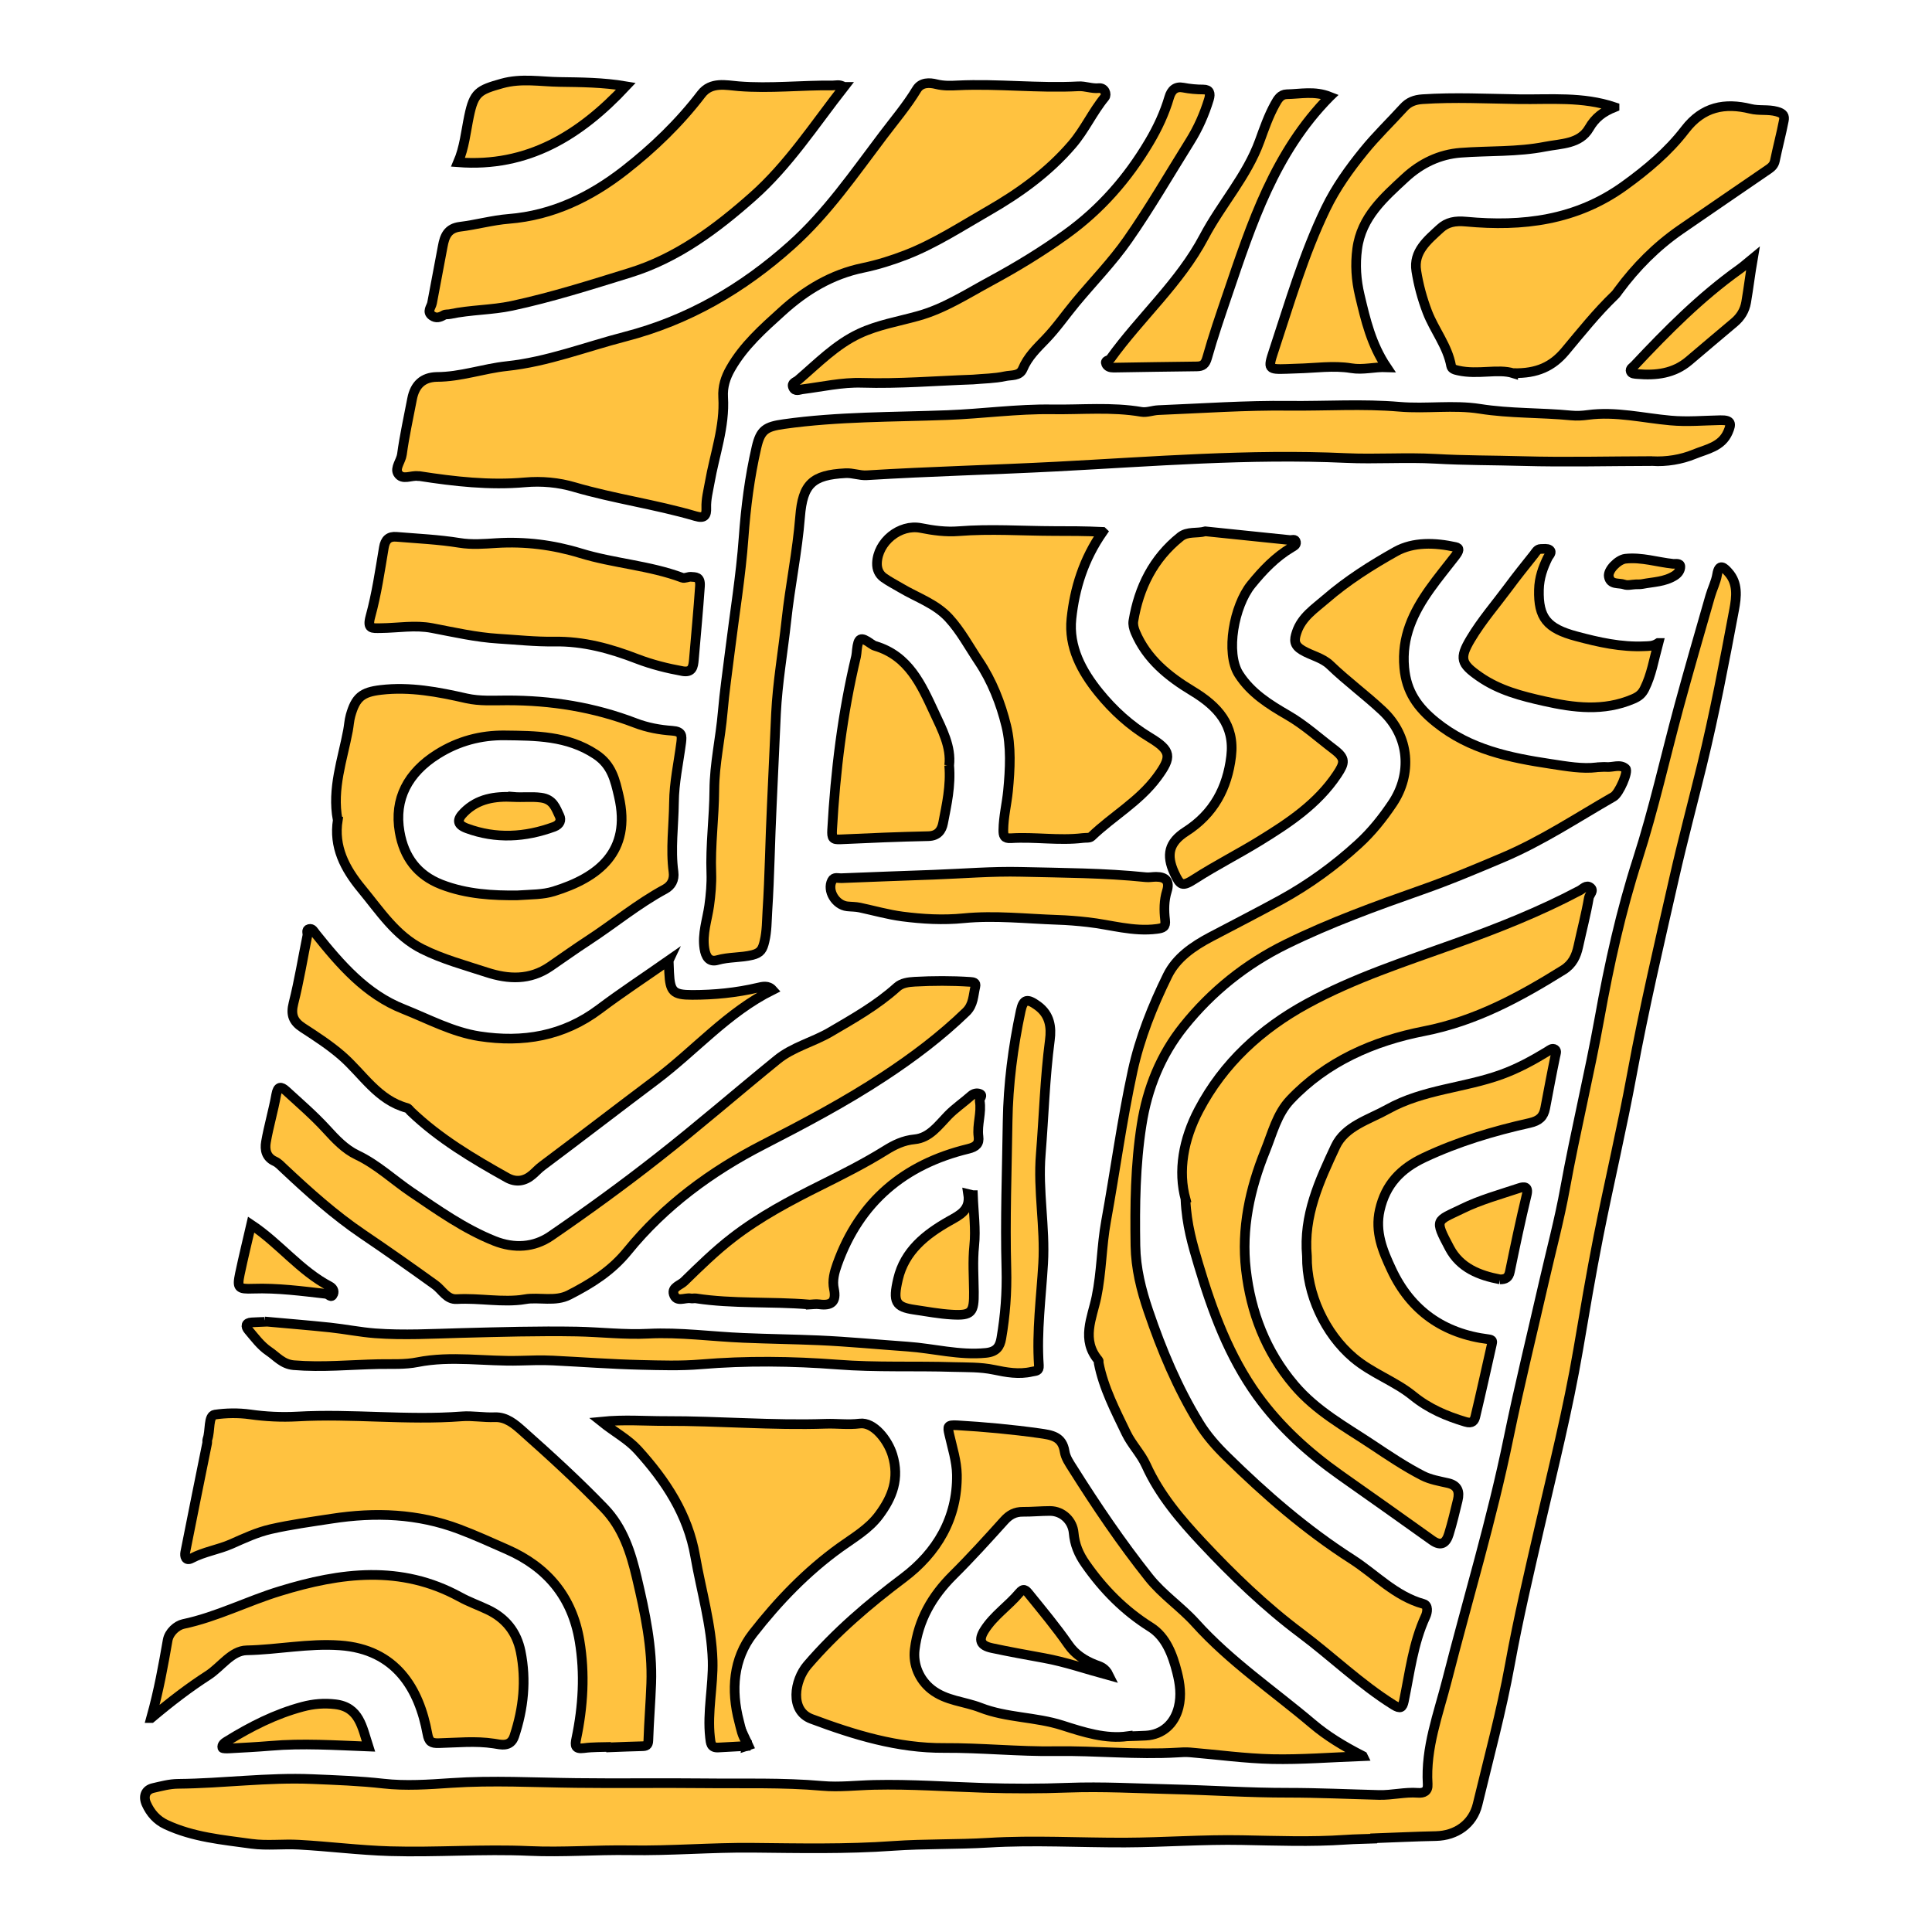<svg width="600" height="600" viewBox="0 0 600 600" fill="none" xmlns="http://www.w3.org/2000/svg">
  <path
    d="M427.012 570.993C423.933 571.111 420.854 571.135 417.775 571.348C407.117 572.082 396.412 571.656 385.777 571.467C373.604 571.23 361.477 572.177 349.327 572.225C335.211 572.272 321.095 571.419 306.979 572.272C297.103 572.864 287.156 572.58 277.279 573.267C262.737 574.309 248.147 573.978 233.629 573.836C220.91 573.717 208.263 574.831 195.592 574.617C185.171 574.452 174.726 575.304 164.352 574.831C149.905 574.191 135.505 575.328 121.081 574.902C111.631 574.617 102.228 573.409 92.802 572.888C87.899 572.604 82.996 573.267 78.07 572.604C69.046 571.348 59.975 570.566 51.567 566.634C48.678 565.283 46.736 563.056 45.457 560.214C44.414 557.868 45.172 555.831 47.565 555.286C50.099 554.717 52.609 554.007 55.309 553.983C69.212 553.865 83.067 551.922 97.017 552.514C104.36 552.822 111.702 553.083 119.068 553.912C125.983 554.694 133.089 554.196 140.099 553.722C153.055 552.846 166.01 553.58 178.918 553.722C192.087 553.888 205.255 553.675 218.4 553.817C230.692 553.959 243.032 553.533 255.347 554.623C260.653 555.097 266.053 554.433 271.429 554.315C282.845 554.054 294.214 554.883 305.606 555.239C314.251 555.499 322.919 555.523 331.564 555.191C342.364 554.789 353.117 555.404 363.893 555.665C375.925 555.949 387.956 556.779 400.035 556.755C409.438 556.755 418.864 557.205 428.267 557.442C432.388 557.537 436.296 556.471 440.322 556.779C442.146 556.921 443.52 556.328 443.378 554.102C442.667 542.778 446.693 532.354 449.417 521.669C455.812 496.629 463.32 471.896 468.507 446.524C471.846 430.272 475.825 414.139 479.52 397.935C481.723 388.293 484.304 378.722 486.057 368.985C489.278 351.265 493.565 333.805 496.762 316.085C499.746 299.478 503.394 282.942 508.581 266.856C513.578 251.292 517.107 235.348 521.37 219.594C524.497 208.057 527.836 196.591 531.128 185.101C531.768 182.874 532.881 180.742 533.26 178.467C533.876 174.653 535.534 176.359 536.765 177.757C539.797 181.144 539.299 185.314 538.565 189.294C535.534 205.474 532.455 221.655 528.547 237.67C525.705 249.302 522.602 260.886 519.949 272.589C515.354 292.844 510.594 313.052 506.828 333.521C503.725 350.365 499.77 367.043 496.431 383.863C494.11 395.613 492.12 407.435 490.107 419.232C486.933 437.806 482.338 456.047 478.099 474.384C474.854 488.503 471.515 502.622 468.933 516.837C466.257 531.548 462.349 545.881 458.867 560.379C457.399 566.468 452.236 570.069 445.936 570.211C439.636 570.329 433.336 570.661 427.035 570.874C427.035 570.898 427.035 570.945 427.035 570.969L427.012 570.993Z"
    fill="#ffc240" stroke="black" stroke-width="3px" />
  <path
    d="M495.744 238.286C497.236 238.238 498.065 238.12 498.846 238.191C500.86 238.38 503.157 237.172 504.862 238.712C505.81 239.565 502.849 246.388 501.12 247.406C489.775 253.921 478.881 261.17 466.754 266.311C458.417 269.841 450.057 273.371 441.53 276.356C427.272 281.378 413.085 286.519 399.491 293.2C386.938 299.359 376.28 307.911 367.611 318.738C360.506 327.622 356.314 337.927 354.538 349.322C352.572 361.807 352.43 374.292 352.619 386.848C352.738 393.907 354.396 400.564 356.646 407.15C360.767 419.28 365.693 431.03 372.396 441.975C374.74 445.813 377.748 449.201 380.922 452.304C392.93 464.102 405.577 475.094 419.859 484.239C427.201 488.953 433.241 495.657 442.075 498.121C443.614 498.548 443.307 500.704 442.738 501.935C438.854 510.322 437.836 519.419 435.988 528.303C435.562 530.364 434.922 530.814 432.814 529.511C422.464 523.044 413.725 514.515 404.014 507.242C392.859 498.903 382.793 489.166 373.343 479.074C366.688 471.967 360.103 464.268 355.935 455.029C354.348 451.522 351.459 448.608 349.777 445.126C346.39 438.066 342.719 431.078 341.203 423.283C341.156 423.023 341.274 422.644 341.156 422.502C335.661 416.105 339.166 409.306 340.516 402.791C342.127 394.997 342.08 387.037 343.501 379.243C346.319 363.726 348.403 348.043 351.743 332.621C353.969 322.363 357.948 312.436 362.59 302.984C365.29 297.464 370.525 293.863 375.948 290.997C383.219 287.159 390.562 283.416 397.738 279.483C406.383 274.745 414.506 268.87 421.896 262.094C426.017 258.328 429.451 253.992 432.483 249.467C438.522 240.441 437.883 228.762 429.333 220.731C424.075 215.803 418.249 211.539 413.062 206.54C410.646 204.219 407.235 203.603 404.417 201.921C401.788 200.334 401.883 198.77 402.688 196.354C404.251 191.616 408.254 189.057 411.688 186.072C418.367 180.292 425.875 175.53 433.501 171.266C438.949 168.233 445.722 168.494 452.046 169.892C453.349 170.176 453.254 171.005 451.809 172.853C449.228 176.193 446.528 179.462 444.088 182.898C438.901 190.194 435.23 197.822 436.107 207.37C436.793 214.88 440.275 219.736 445.959 224.308C456.475 232.789 468.838 235.324 481.604 237.243C486.554 238.001 491.481 238.854 495.815 238.309L495.744 238.286Z"
    fill="#ffc240" stroke="black" stroke-width="3px" />
  <path
    d="M135.623 117.062C143.06 117.062 150.07 114.48 157.413 113.698C169.989 112.371 181.855 107.728 194.029 104.577C213.758 99.484 230.621 89.652 245.684 76.172C256.863 66.175 265.247 53.927 274.2 42.106C277.777 37.368 281.613 32.867 284.692 27.773C286.066 25.499 288.695 25.617 290.756 26.139C293.029 26.707 295.232 26.636 297.458 26.518C309.964 25.925 322.445 27.465 334.951 26.802C337.011 26.683 339.048 27.584 341.227 27.37C343.122 27.181 343.785 29.337 343.098 30.19C339.285 34.809 336.869 40.329 332.937 44.901C325.572 53.501 316.524 59.992 306.861 65.536C298.524 70.321 290.424 75.628 281.424 79.134C277.09 80.816 272.59 82.237 268.019 83.185C258.261 85.198 250.113 90.126 242.913 96.665C236.992 102.019 230.953 107.349 226.902 114.456C225.292 117.275 224.392 120.094 224.581 123.364C225.15 132.508 221.929 141.108 220.389 149.944C219.939 152.503 219.252 155.038 219.347 157.715C219.442 159.989 218.873 161.15 216.008 160.297C203.597 156.649 190.736 154.896 178.278 151.247C173.542 149.849 168.236 149.328 163.026 149.802C152.036 150.773 141.141 149.542 130.294 147.859C130.152 147.859 130.033 147.859 129.891 147.859C127.736 147.504 124.918 149.305 123.568 146.983C122.597 145.301 124.539 143.192 124.823 141.108C125.604 135.327 126.883 129.618 127.973 123.885C128.826 119.463 131.36 117.188 135.576 117.062H135.623Z"
    fill="#ffc240" stroke="black" stroke-width="3px" />
  <path
    d="M513.128 143.193C499.699 143.216 486.246 143.572 472.817 143.193C463.794 142.932 454.77 143.003 445.793 142.482C436.509 141.961 427.249 142.671 417.964 142.245C387.956 140.871 358.019 143.335 328.082 144.898C308.448 145.917 288.813 146.391 269.203 147.599C266.929 147.741 264.845 146.817 262.524 146.959C252.268 147.504 249.284 150.3 248.479 160.486C247.626 171.289 245.376 181.926 244.216 192.682C243.174 202.324 241.468 211.895 240.995 221.608C240.521 231.084 240.166 240.584 239.692 250.06C239.147 261.028 239.029 271.997 238.318 282.942C238.129 285.974 238.176 289.149 237.442 292.252C236.85 294.787 236.282 295.924 233.653 296.587C230.053 297.464 226.358 297.156 222.781 298.175C220.247 298.885 219.158 297.156 218.755 294.574C218.045 289.978 219.631 285.643 220.247 281.284C220.721 277.896 221.029 274.295 220.91 271.168C220.579 262.497 221.787 253.945 221.834 245.345C221.881 237.219 223.753 229.283 224.439 221.205C224.984 214.856 225.908 208.554 226.689 202.229C228.134 190.478 230.076 178.775 230.929 167.001C231.616 157.501 232.8 148.167 234.932 138.928C236.187 133.503 237.774 132.508 243.458 131.703C260.297 129.334 277.303 129.547 294.237 128.907C305.061 128.505 315.908 126.965 326.708 127.13C335.945 127.273 345.253 126.325 354.49 127.912C356.148 128.197 357.972 127.438 359.748 127.367C373.272 126.822 386.819 125.851 400.343 126.017C411.759 126.135 423.222 125.354 434.614 126.325C442.975 127.036 451.336 125.662 459.601 126.965C469.004 128.457 478.502 128.102 487.928 129.026C489.657 129.192 491.433 129.097 493.138 128.86C501.807 127.699 510.262 129.831 518.789 130.589C524.023 131.063 529.162 130.589 534.302 130.494C537.712 130.423 537.784 131.561 536.647 134.167C534.657 138.786 529.944 139.497 526.154 141.06C522.128 142.719 517.581 143.453 513.081 143.216L513.128 143.193Z"
    fill="#ffc240" stroke="black" stroke-width="3px" />
  <path
    d="M189.765 542.517C186.947 542.612 184.129 542.517 181.334 542.896C178.586 543.251 178.515 542.138 178.965 539.982C181.073 529.937 181.689 519.798 179.984 509.635C177.734 496.036 169.989 486.702 157.484 481.206C152.534 479.027 147.607 476.776 142.563 474.881C129.726 470.048 116.557 469.551 103.033 471.635C96.686 472.607 90.362 473.46 84.109 474.881C79.775 475.876 75.796 477.748 71.841 479.501C67.791 481.277 63.386 481.893 59.478 483.954C57.678 484.902 57.275 483.362 57.536 482.035C59.762 470.735 62.059 459.459 64.333 448.182C64.404 447.803 64.286 447.377 64.404 447.021C65.375 444.392 64.594 439.63 66.725 439.322C70.136 438.824 73.949 438.73 77.667 439.251C82.475 439.938 87.425 440.175 92.281 439.914C109.31 438.943 126.339 441.17 143.391 439.867C146.684 439.606 150.213 440.269 153.647 440.127C157.27 439.985 159.923 442.33 162.197 444.344C170.913 452.091 179.51 459.932 187.61 468.342C193.531 474.502 195.923 482.178 197.771 489.995C200.305 500.751 202.65 511.625 202.247 522.807C202.034 528.729 201.537 534.652 201.347 540.551C201.3 542.09 200.637 542.28 199.405 542.304C196.184 542.375 192.987 542.517 189.789 542.635C189.789 542.588 189.789 542.517 189.789 542.47L189.765 542.517Z"
    fill="#ffc240" stroke="black" stroke-width="3px" />
  <path
    d="M423.246 545.384C413.085 545.763 404.109 546.497 395.133 546.307C386.63 546.118 378.151 544.933 369.648 544.223C368.322 544.104 366.972 544.175 365.622 544.27C352.998 545.028 340.374 543.654 327.727 543.844C316.264 544.009 304.753 542.778 293.219 542.849C278.866 542.943 265.342 538.821 252.008 533.823C245.139 531.264 246.726 521.812 250.753 517.121C259.587 506.839 269.724 498.169 280.571 490.019C290.921 482.225 297.364 471.493 297.174 457.99C297.103 453.773 295.729 449.556 294.782 445.363C294.237 442.97 294.214 442.473 297.269 442.638C305.795 443.136 314.274 443.918 322.729 445.102C326.543 445.647 329.906 446.026 330.64 450.835C330.924 452.683 332.132 454.436 333.174 456.071C340.516 467.727 348.214 479.122 356.811 489.924C361.051 495.255 366.735 499.022 371.235 503.996C382.035 515.984 395.417 525.01 407.638 535.362C412.067 539.106 417.064 542.185 423.222 545.336L423.246 545.384ZM350.203 539.224C352.359 539.153 354.111 539.106 355.84 539.011C361.098 538.727 364.769 535.291 366.025 530.222C366.948 526.479 366.451 522.901 365.551 519.348C364.177 513.923 362.117 508.355 357.356 505.347C349.114 500.182 342.648 493.596 337.13 485.708C334.974 482.651 333.743 479.619 333.435 476.066C333.103 472.275 329.977 469.266 326.116 469.243C323.298 469.243 320.479 469.527 317.685 469.503C315.222 469.48 313.493 470.427 311.858 472.251C306.648 478.032 301.437 483.789 295.919 489.261C289.453 495.705 285.213 503.073 284.077 512.241C283.484 516.979 285.521 521.693 289.263 524.654C293.811 528.232 299.471 528.374 304.516 530.34C312.664 533.515 321.593 533.159 329.93 535.836C336.585 537.968 343.406 540.148 350.203 539.2V539.224Z"
    fill="#ffc240" stroke="black" stroke-width="3px" />
  <path
    d="M368.203 372.491C365.764 363.702 367.493 353.823 372.325 344.679C379.951 330.204 391.58 319.543 405.838 311.749C420.475 303.742 436.296 298.649 451.904 293.034C465.144 288.296 478.194 283.131 490.652 276.522C491.599 276.024 492.641 274.698 493.849 275.598C495.199 276.593 493.612 277.777 493.446 278.796C492.57 283.889 491.244 288.888 490.154 293.934C489.491 296.967 488.331 299.454 485.488 301.231C471.988 309.641 458.322 317.103 442.288 320.23C426.656 323.286 411.996 329.612 400.675 341.599C396.554 345.982 395.156 351.904 392.954 357.353C388.146 369.222 385.469 381.636 386.938 394.31C388.454 407.482 393.048 419.659 401.954 430.154C408.775 438.208 417.68 443.017 426.159 448.656C431.275 452.067 436.391 455.502 441.838 458.298C444.207 459.506 447.001 459.98 449.63 460.572C452.709 461.259 453.372 463.202 452.709 465.926C451.857 469.432 451.028 472.962 449.962 476.421C449.133 479.145 447.617 480.425 444.728 478.34C435.254 471.541 425.709 464.836 416.188 458.108C406.406 451.191 397.525 443.183 390.514 433.47C381.68 421.199 376.493 407.15 372.206 392.747C370.382 386.611 368.535 380.475 368.156 372.515L368.203 372.491Z"
    fill="#ffc240" stroke="black" stroke-width="3px" />
  <path
    d="M163.026 403.526C155.968 404.615 148.934 403.052 141.876 403.455C138.702 403.644 137.328 400.588 135.126 399.025C127.689 393.67 120.228 388.411 112.625 383.27C103.815 377.3 95.881 370.17 88.136 362.897C87.26 362.068 86.407 361.12 85.341 360.646C82.617 359.414 82.191 357.022 82.594 354.676C83.446 349.725 84.915 344.868 85.791 339.893C86.265 337.264 87.307 337.359 88.823 338.733C93.062 342.618 97.444 346.385 101.328 350.625C104.217 353.776 107.083 356.879 110.92 358.704C117.149 361.665 122.123 366.403 127.736 370.217C136.026 375.808 144.173 381.636 153.552 385.379C159.686 387.819 165.844 387.44 171.078 383.839C182.4 376.069 193.555 367.966 204.355 359.485C216.908 349.654 228.963 339.183 241.35 329.114C246.229 325.134 252.482 323.666 257.858 320.515C265.058 316.298 272.305 312.223 278.558 306.585C280.05 305.234 282.087 304.998 284.077 304.879C289.808 304.571 295.516 304.547 301.224 304.926C302.29 304.998 303.214 305.092 302.906 306.395C302.242 309.12 302.361 312.01 300.04 314.26C292.2 321.841 283.556 328.356 274.461 334.326C262.405 342.262 249.687 348.967 236.874 355.553C220.768 363.844 206.344 374.481 194.929 388.506C189.813 394.808 183.536 398.669 176.739 402.152C172.452 404.355 167.549 402.768 162.978 403.478L163.026 403.526Z"
    fill="#ffc240" stroke="black" stroke-width="3px" />
  <path
    d="M104.857 254.608C103.057 244.871 106.373 235.94 108.078 226.843C108.362 225.351 108.433 223.763 108.86 222.224C110.447 216.562 112.412 214.951 118.262 214.264C127.333 213.197 136.097 214.879 144.813 216.869C149.005 217.817 153.315 217.509 157.413 217.509C171.221 217.485 184.484 219.618 197.321 224.545C201.016 225.967 204.923 226.677 208.737 226.938C211.863 227.151 211.816 228.454 211.555 230.61C210.75 236.817 209.352 243.024 209.305 249.254C209.234 256.432 208.192 263.634 209.163 270.789C209.495 273.276 208.476 275.053 206.534 276.119C198.055 280.691 190.642 286.874 182.613 292.11C178.61 294.716 174.726 297.511 170.771 300.212C164.565 304.429 157.957 304.192 151.136 301.965C144.41 299.762 137.494 297.914 131.147 294.74C122.904 290.618 118.002 282.942 112.318 276.072C107.012 269.652 103.578 262.924 104.904 254.632L104.857 254.608ZM160.634 278.062C165.205 277.754 168.615 277.848 171.978 276.806C185.763 272.542 196.184 264.582 192.205 247.359C191.021 242.266 190.026 237.575 184.958 234.258C176.147 228.454 166.342 228.501 156.678 228.383C149.407 228.312 142.373 230.112 135.86 234.211C126.694 239.968 122.336 248.117 124.112 258.351C125.462 266.169 129.607 271.76 137.044 274.674C145.002 277.777 153.363 278.133 160.634 278.062Z"
    fill="#ffc240" stroke="black" stroke-width="3px" />
  <path
    d="M207.671 298.317C207.742 300.023 207.766 301.041 207.813 302.036C208.097 307.959 209.045 308.978 214.966 308.978C221.834 308.978 228.655 308.314 235.382 306.727C236.803 306.395 238.579 305.921 239.929 307.438C225.979 314.355 215.866 326.224 203.668 335.392C191.873 344.252 180.173 353.278 168.355 362.115C167.265 362.92 166.413 363.892 165.418 364.745C162.978 366.877 160.255 367.303 157.46 365.74C146.873 359.817 136.428 353.634 127.57 345.153C127.191 344.774 126.836 344.205 126.386 344.087C117.244 341.623 112.673 333.521 106.136 327.859C102.394 324.613 98.178 321.865 94.01 319.164C91.025 317.222 90.244 315.113 91.144 311.56C92.896 304.642 94.033 297.582 95.454 290.57C95.596 289.859 94.957 288.77 95.999 288.509C97.041 288.248 97.444 289.243 98.036 289.978C105.662 299.501 113.644 308.788 125.32 313.384C133.065 316.464 140.573 320.538 148.91 321.818C162.363 323.879 174.963 321.818 186.189 313.36C192.987 308.243 200.139 303.552 207.694 298.269L207.671 298.317Z"
    fill="#ffc240" stroke="black" stroke-width="3px" />
  <path
    d="M342.435 165.201C336.514 173.706 333.743 182.732 332.748 192.113C331.824 200.902 335.898 208.459 341.322 215.14C345.751 220.589 350.914 225.303 357.001 228.975C363.822 233.097 364.035 235.016 359.346 241.365C353.78 248.899 345.561 253.447 338.953 259.796C338.409 260.318 337.201 260.128 336.301 260.246C328.864 261.147 321.403 259.844 313.966 260.318C311.811 260.46 311.574 259.465 311.598 257.735C311.645 253.661 312.64 249.704 313.043 245.677C313.706 238.83 314.061 231.771 312.498 225.398C310.816 218.48 308.069 211.468 303.972 205.356C300.94 200.831 298.382 195.975 294.664 191.924C290.566 187.47 284.811 185.598 279.79 182.613C278.013 181.547 276.119 180.6 274.437 179.391C272.992 178.349 272.306 176.762 272.353 174.914C272.566 168.257 279.434 162.69 285.948 163.969C289.832 164.751 293.787 165.272 297.695 164.964C307.572 164.182 317.424 164.893 327.277 164.917C332.085 164.917 337.011 164.917 342.411 165.177L342.435 165.201Z"
    fill="#ffc240" stroke="black" stroke-width="3px" />
  <path
    d="M469.928 115.901C465.262 114.432 458.986 116.446 452.875 115.072C451.857 114.859 450.838 114.575 450.672 113.674C449.559 107.491 445.486 102.635 443.283 96.925C441.672 92.732 440.536 88.468 439.849 84.156C438.878 78.115 443.378 74.562 447.215 71.008C449.441 68.947 451.951 68.521 455.315 68.829C472.817 70.463 489.538 68.473 504.46 57.694C511.518 52.601 518.102 47.081 523.312 40.282C528.831 33.08 535.699 31.848 543.61 33.791C546.357 34.477 549.057 33.885 551.805 34.643C553.865 35.188 554.268 36.017 553.984 37.439C553.178 41.632 552.065 45.754 551.213 49.924C550.976 51.132 550.242 51.866 549.389 52.459C540.199 58.784 530.962 65.038 521.797 71.387C514.36 76.552 508.06 82.901 502.683 90.174C502.281 90.718 501.925 91.287 501.428 91.737C495.839 97.115 491.031 103.156 486.081 109.078C482.149 113.769 477.388 116.067 469.928 115.878V115.901Z"
    fill="#ffc240" stroke="black" stroke-width="3px" />
  <path
    d="M231.782 542.233C228.868 542.398 225.955 542.541 223.042 542.706C220.721 542.825 220.721 541.309 220.508 539.579C219.608 531.596 221.526 523.707 221.313 515.77C220.981 504.683 217.784 494.07 215.889 483.244C213.639 470.285 206.723 459.861 198.126 450.361C195.047 446.95 190.902 444.794 186.805 441.501C193.91 440.791 200.305 441.335 206.723 441.312C223.303 441.264 239.858 442.733 256.461 442.165C259.942 442.046 263.424 442.544 267 442.094C271.358 441.525 275.763 447.258 277.161 451.83C279.411 459.174 277.137 464.978 273.016 470.522C269.842 474.81 265.224 477.463 260.961 480.519C250.516 488.029 241.634 497.292 233.818 507.313C227.708 515.155 226.974 524.915 229.532 534.628C230.124 536.855 230.455 539.2 231.947 541.095L231.782 542.233Z"
    fill="#ffc240" stroke="black" stroke-width="3px" />
  <path
    d="M262.121 26.991C252.932 38.742 244.832 51.274 233.795 61.034C222.521 71.032 210.323 80.176 195.568 84.725C183.465 88.468 171.339 92.329 158.952 94.983C152.747 96.309 146.115 96.191 139.791 97.541C139.152 97.683 138.37 97.541 137.849 97.849C136.618 98.584 135.41 98.939 134.178 98.039C132.449 96.783 133.941 95.385 134.178 94.106C135.244 88.231 136.428 82.379 137.494 76.504C138.062 73.353 139.057 70.89 142.87 70.416C147.939 69.8 152.913 68.378 157.981 67.976C171.671 66.886 183.442 61.129 193.958 52.932C202.792 46.038 210.939 38.221 217.808 29.218C220.816 25.286 225.529 26.47 229.389 26.778C239.171 27.56 248.858 26.423 258.592 26.541C259.634 26.541 260.7 26.115 262.074 26.991H262.121Z"
    fill="#ffc240" stroke="black" stroke-width="3px" />
  <path
    d="M405.885 390.141C404.725 377.49 409.793 366.64 414.743 356.05C417.704 349.725 425.07 347.759 431.014 344.442C442.051 338.306 454.675 337.903 466.233 333.71C471.325 331.862 475.944 329.351 480.491 326.579C481.32 326.058 482.078 325.348 482.907 325.916C483.57 326.366 483.167 327.266 483.002 328.096C481.888 333.426 480.894 338.804 479.875 344.158C479.354 346.835 478.051 348.067 475.044 348.754C463.794 351.265 452.78 354.558 442.264 359.509C435.017 362.92 430.304 367.824 428.504 375.784C426.964 382.607 429.427 388.482 432.151 394.286C438.12 407.056 448.328 414.186 462.254 415.916C463.628 416.082 463.509 416.579 463.296 417.527C461.615 424.965 459.98 432.428 458.204 439.867C457.896 441.193 457.28 442.236 455.125 441.572C449.204 439.796 443.757 437.498 438.83 433.494C433.17 428.898 426.064 426.529 420.356 421.696C411.475 414.186 405.743 401.773 405.885 390.164V390.141Z"
    fill="#ffc240" stroke="black" stroke-width="3px" />
  <path
    d="M82.144 410.396C88.941 411.012 95.739 411.557 102.512 412.267C107.178 412.765 111.82 413.712 116.486 414.068C125.391 414.731 134.32 414.21 143.249 413.973C155.21 413.665 167.171 413.31 179.107 413.523C186.497 413.665 193.887 414.565 201.323 414.186C211.223 413.689 221.029 415.087 230.881 415.489C238.674 415.821 246.489 415.916 254.282 416.247C263.471 416.65 272.637 417.55 281.803 418.19C289.927 418.759 297.908 420.985 306.198 420.156C309.49 419.825 310.532 418.166 310.958 415.679C312.19 408.548 312.735 401.322 312.545 394.121C312.119 378.817 312.711 363.489 312.924 348.209C313.09 336.814 314.582 325.229 316.998 313.905C317.803 310.186 319.058 310.02 322.256 312.342C326.093 315.137 326.566 319.022 326.045 323.002C324.506 334.753 324.174 346.598 323.227 358.396C322.279 369.814 324.624 380.996 323.961 392.368C323.345 402.91 321.901 413.452 322.635 424.065C322.753 425.937 321.664 425.7 320.456 425.984C316.453 426.932 312.498 426.197 308.661 425.392C304.469 424.515 300.229 424.657 296.085 424.539C284.124 424.16 272.045 424.705 260.179 423.781C245.897 422.691 231.734 422.525 217.571 423.71C211.318 424.231 205.16 424.018 198.955 423.876C189.86 423.662 180.789 422.975 171.718 422.525C168.26 422.359 164.778 422.478 161.368 422.573C150.781 422.881 140.194 420.938 129.607 423.046C125.723 423.828 121.602 423.568 117.599 423.639C108.812 423.828 100.049 424.705 91.215 423.97C87.71 423.662 85.862 421.222 83.446 419.611C80.983 417.953 79.088 415.371 77.123 413.049C76.175 411.936 76.27 410.775 78.141 410.68C79.467 410.585 80.817 410.585 82.167 410.514C82.167 410.467 82.167 410.396 82.167 410.348L82.144 410.396Z"
    fill="#ffc240" stroke="black" stroke-width="3px" />
  <path
    d="M46.925 533.562C49.364 524.82 50.715 517.121 52.065 509.398C52.515 506.839 54.954 504.778 56.92 504.352C67.365 502.149 76.815 497.221 86.928 494.141C105.757 488.361 124.468 485.897 142.823 495.942C145.57 497.458 148.555 498.524 151.42 499.874C157.01 502.504 160.468 506.839 161.699 512.904C163.5 521.835 162.576 530.553 159.734 539.153C158.549 542.754 155.471 541.783 153.386 541.475C147.655 540.598 141.947 541.214 136.262 541.356C133.989 541.403 133.184 540.977 132.734 538.442C130.199 524.583 123.023 512.193 105.544 510.985C95.739 510.298 86.265 512.335 76.602 512.525C71.888 512.62 68.667 517.666 64.641 520.272C58.767 524.062 53.201 528.303 46.949 533.562H46.925Z"
    fill="#ffc240" stroke="black" stroke-width="3px" />
  <path
    d="M374.361 165.011C383.077 165.912 391.793 166.812 400.533 167.712C401.243 167.783 402.285 167.215 402.475 168.375C402.617 169.276 401.764 169.631 401.054 170.057C396.08 173.019 392.148 177.164 388.572 181.571C383.243 188.157 380.519 202.774 384.735 209.383C388.501 215.259 394.209 218.812 399.988 222.152C405.175 225.161 409.533 229.141 414.222 232.695C417.941 235.514 417.704 236.864 415.241 240.56C409.13 249.704 400.225 255.603 391.154 261.17C384.569 265.221 377.63 268.728 371.093 272.921C367.161 275.456 366.546 275.124 364.674 271.073C362.117 265.506 362.993 261.621 368.298 258.233C376.896 252.713 381.159 244.729 382.343 234.898C383.527 225.137 378.151 219.333 370.311 214.595C362.898 210.118 356.124 204.716 352.572 196.283C352.074 195.074 351.814 193.937 351.98 192.847C353.709 182.4 358.185 173.421 366.569 166.717C368.819 164.917 371.709 165.746 374.338 165.011H374.361Z"
    fill="#ffc240" stroke="black" stroke-width="3px" />
  <path
    d="M212.029 208.436C207.292 207.583 202.508 206.398 197.937 204.645C189.6 201.423 181.263 199.102 172.073 199.244C166.365 199.339 160.515 198.699 154.736 198.344C147.844 197.917 140.999 196.354 134.178 195.051C128.849 194.032 123.568 195.027 118.262 195.074C115.539 195.098 113.952 195.43 115.041 191.45C116.96 184.461 118.002 177.236 119.21 170.057C119.612 167.617 120.773 166.504 123.141 166.717C129.654 167.262 136.215 167.546 142.657 168.589C146.565 169.228 150.378 168.897 154.168 168.66C163.073 168.115 171.765 169.205 180.221 171.787C190.618 174.985 201.655 175.577 211.887 179.415C212.645 179.699 213.829 179.06 214.539 179.131C215.937 179.273 217.595 178.941 217.381 182.068C216.86 189.673 216.126 197.254 215.487 204.858C215.297 207.038 215.013 208.933 212.005 208.436H212.029Z"
    fill="#ffc240" stroke="black" stroke-width="3px" />
  <path
    d="M302.1 117.868C290.637 118.27 279.198 119.242 267.687 118.886C261.458 118.697 255.3 120.118 249.118 120.9C248.242 121.018 246.916 121.705 246.324 120.331C245.684 118.886 247.129 118.673 247.863 118.033C253.926 112.845 259.54 107.017 266.882 103.582C272.637 100.882 278.984 99.839 285.071 98.133C293.242 95.883 300.253 91.287 307.619 87.307C315.766 82.901 323.629 78.115 331.161 72.69C341.819 65.014 350.227 55.396 356.906 44.12C359.535 39.689 361.667 35.117 363.111 30.213C363.774 27.939 365.124 26.755 367.446 27.205C369.53 27.607 371.59 27.797 373.722 27.797C375.617 27.797 376.019 28.934 375.451 30.829C374.03 35.472 372.111 39.832 369.53 43.954C363.159 54.141 357.143 64.564 350.274 74.396C345.443 81.337 339.427 87.473 334.003 94.011C330.877 97.778 328.082 101.853 324.695 105.359C321.948 108.202 319.177 110.855 317.614 114.598C316.643 116.896 313.99 116.422 312.119 116.849C308.874 117.56 305.464 117.56 302.148 117.868H302.1Z"
    fill="#ffc240" stroke="black" stroke-width="3px" />
  <path
    d="M501.404 33.293C497.899 34.691 495.412 36.515 493.517 39.808C490.652 44.783 484.802 44.57 479.875 45.541C471.207 47.247 462.372 46.773 453.609 47.436C447.049 47.934 441.27 50.729 436.438 55.183C429.759 61.366 422.796 67.407 421.493 77.286C420.83 82.19 421.162 86.975 422.299 91.761C424.099 99.342 425.851 106.946 430.635 114.053C426.704 113.911 423.435 114.977 419.575 114.338C414.127 113.437 408.396 114.338 402.783 114.456C401.717 114.48 400.651 114.527 399.561 114.575C393.901 114.764 393.711 114.551 395.511 109.126C400.461 94.177 404.843 79.039 411.712 64.801C414.862 58.263 419.054 52.435 423.554 46.891C427.367 42.177 431.796 37.936 435.893 33.435C437.504 31.658 439.351 30.971 441.767 30.805C451.762 30.142 461.757 30.663 471.728 30.805C481.509 30.948 491.481 29.929 501.404 33.269V33.293Z"
    fill="#ffc240" stroke="black" stroke-width="3px" />
  <path
    d="M251.179 405.113C239.503 404.142 227.708 404.994 216.079 403.218C215.558 403.147 214.989 403.336 214.468 403.218C212.668 402.91 210.039 404.568 209.234 401.915C208.571 399.759 211.271 399.143 212.455 397.982C217.263 393.291 222.095 388.553 227.4 384.455C235.926 377.845 245.471 372.799 255.134 367.99C261.884 364.626 268.587 361.238 274.982 357.258C277.753 355.529 280.548 354.155 284.029 353.823C288.671 353.397 291.419 349.488 294.403 346.408C296.653 344.11 299.258 342.357 301.603 340.272C302.456 339.538 303.379 339.396 304.185 339.68C305.535 340.154 304.114 341.078 304.256 341.883C304.919 345.579 303.379 349.204 303.877 352.97C304.161 355.15 303.237 356.169 300.679 356.785C280.879 361.57 266.953 373.202 260.013 392.628C259.137 395.068 258.426 397.674 258.995 400.304C259.824 404.284 258.213 405.587 254.424 405.066C253.382 404.923 252.292 405.113 251.203 405.16L251.179 405.113Z"
    fill="#ffc240" stroke="black" stroke-width="3px" />
  <path
    d="M294.782 237.693C295.327 244.09 294 249.846 292.887 255.627C292.461 257.854 291.253 259.607 288.316 259.678C279.221 259.867 270.127 260.247 261.032 260.673C258.64 260.791 258.284 260.318 258.426 257.688C259.445 239.541 261.624 221.56 265.863 203.863C266.005 203.224 266.029 202.561 266.1 201.921C266.527 197.965 267.284 197.609 270.458 199.883C270.884 200.191 271.334 200.476 271.832 200.618C282.206 203.698 286.137 212.676 290.14 221.276C292.579 226.535 295.469 231.937 294.782 237.717V237.693Z"
    fill="#ffc240" stroke="black" stroke-width="3px" />
  <path
    d="M290.14 271.642C299.116 271.31 308.093 270.552 317.069 270.765C330.001 271.073 342.932 271.097 355.817 272.423C356.882 272.542 357.948 272.305 359.038 272.305C362.093 272.305 363.325 273.726 362.401 276.711C361.477 279.673 361.477 282.705 361.832 285.714C362.093 287.893 361.24 288.225 359.251 288.485C351.909 289.433 344.922 287.159 337.769 286.377C334.643 286.022 331.445 285.761 328.366 285.666C318.679 285.335 308.969 284.221 299.282 285.169C292.864 285.808 286.469 285.429 280.24 284.624C275.882 284.055 271.429 282.8 267.024 281.852C265.674 281.568 264.419 281.615 263.116 281.473C259.469 281.07 256.792 276.569 258.379 273.489C259.019 272.234 260.274 272.779 261.245 272.731C270.884 272.329 280.524 271.997 290.187 271.642H290.14Z"
    fill="#ffc240" stroke="black" stroke-width="3px" />
  <path
    d="M412.943 30.047C395.89 47.318 388.69 69.445 381.23 91.405C379.004 97.944 376.754 104.483 374.882 111.139C374.314 113.177 373.461 113.769 371.685 113.793C363.064 113.911 354.443 114.006 345.822 114.172C344.78 114.172 343.903 113.888 343.524 113.011C343.027 111.874 344.424 111.992 344.827 111.447C354.135 98.489 366.38 87.828 373.935 73.519C379.288 63.38 387.222 54.733 391.201 43.788C392.622 39.879 393.972 35.97 395.985 32.345C396.814 30.829 397.691 29.313 399.609 29.266C403.896 29.195 408.23 28.152 412.967 30.024L412.943 30.047Z"
    fill="#ffc240" stroke="black" stroke-width="3px" />
  <path
    d="M515.023 199.694C513.602 204.977 512.868 209.62 510.736 213.885C509.931 215.519 508.936 216.325 507.16 217.083C497.994 220.992 488.804 219.831 479.544 217.746C472.486 216.159 465.594 214.406 459.459 210.141C453.704 206.138 453.112 204.479 456.759 198.391C460.146 192.729 464.457 187.754 468.365 182.495C470.946 178.989 473.67 175.601 476.394 172.189C476.938 171.479 477.412 170.507 478.478 170.484C479.402 170.484 480.538 170.294 481.178 170.744C482.22 171.502 481.012 172.497 480.704 173.137C479.141 176.312 478.028 179.439 477.933 183.134C477.72 191.829 480.396 195.169 489.586 197.609C496.478 199.457 503.512 201.044 510.76 200.689C512.039 200.618 513.341 200.76 514.975 199.694H515.023Z"
    fill="#ffc240" stroke="black" stroke-width="3px" />
  <path
    d="M194.384 26.778C180.079 42.059 163.878 52.056 142.255 50.398C144.22 45.801 144.67 40.874 145.665 36.089C147.205 28.697 148.626 27.963 155.873 25.925C161.936 24.22 168 25.381 173.755 25.451C180.339 25.546 187.255 25.57 194.384 26.778Z"
    fill="#ffc240" stroke="black" stroke-width="3px" />
  <path
    d="M302.148 371.165C302.337 376.424 303.095 381.731 302.55 386.895C302.053 391.728 302.408 396.442 302.456 401.228C302.527 407.6 301.792 408.619 295.635 408.264C291.75 408.051 287.89 407.316 284.005 406.748C278.108 405.895 277.232 404.331 278.89 397.224C280.927 388.53 287.416 383.365 294.782 379.196C298.027 377.372 301.461 375.784 300.679 370.833C301.153 370.951 301.627 371.046 302.1 371.165H302.148Z"
    fill="#ffc240" stroke="black" stroke-width="3px" />
  <path
    d="M465.83 397.319C459.388 396.087 453.443 393.765 450.175 387.606C445.296 378.414 446.054 379.314 454.059 375.405C459.696 372.633 465.878 370.951 471.894 368.938C473.267 368.488 474.783 368.393 474.144 371.023C472.225 378.959 470.544 386.942 468.909 394.926C468.53 396.821 467.536 397.342 465.807 397.319H465.83Z"
    fill="#ffc240" stroke="black" stroke-width="3px" />
  <path
    d="M544.391 80.2C543.563 84.985 543.041 89.463 542.284 93.869C541.857 96.38 540.578 98.489 538.565 100.171C533.852 104.103 529.186 108.107 524.497 112.063C519.831 116.02 514.312 116.659 508.486 116.162C507.633 116.091 506.733 116.091 506.449 115.356C506.118 114.504 507.112 114.03 507.61 113.485C517.723 102.706 528.12 92.235 540.199 83.611C541.668 82.569 542.994 81.337 544.391 80.2Z"
    fill="#ffc240" stroke="black" stroke-width="3px" />
  <path
    d="M114.425 542.398C103.957 541.996 93.986 541.332 84.038 542.185C79.775 542.541 75.512 542.754 71.225 542.991C70.467 543.038 69.141 543.038 69.07 542.801C68.786 541.783 69.78 541.19 70.491 540.74C77.857 536.192 85.507 532.283 93.986 530.032C97.373 529.132 100.689 528.871 104.123 529.274C111.607 530.151 112.46 536.334 114.425 542.398Z"
    fill="#ffc240" stroke="black" stroke-width="3px" />
  <path
    d="M77.999 380.309C86.809 386.161 93.181 394.642 102.417 399.475C103.341 399.972 103.862 400.872 103.507 401.82C102.891 403.384 102.062 401.891 101.304 401.82C93.749 400.967 86.217 399.948 78.591 400.209C73.996 400.375 73.594 399.972 74.494 395.613C75.559 390.52 76.815 385.45 77.999 380.309Z"
    fill="#ffc240" stroke="black" stroke-width="3px" />
  <path
    d="M507.989 181.476C506.781 181.523 505.454 181.903 504.412 181.523C502.731 180.931 500.125 181.737 499.628 179.06C499.249 177.046 502.518 173.777 504.791 173.516C509.836 172.971 514.644 174.582 519.594 175.103C520.233 175.174 521.868 174.772 521.844 175.98C521.844 176.975 521.299 177.994 520.115 178.752C516.965 180.742 513.412 180.718 510.002 181.381C509.362 181.5 508.675 181.452 507.989 181.476Z"
    fill="#ffc240" stroke="black" stroke-width="3px" />
  <path
    d="M231.781 542.233C231.829 541.854 231.876 541.475 231.947 541.096C232.089 541.403 232.255 541.735 232.397 542.043C232.184 542.114 231.995 542.162 231.781 542.233Z"
    fill="#ffc240" stroke="black" stroke-width="3px" />
  <path
    d="M344.377 520.295C337.153 518.329 330.83 516.126 324.316 514.941C318.869 513.946 313.445 512.975 308.022 511.814C304.469 511.056 303.782 509.35 305.724 506.271C308.614 501.698 313.161 498.737 316.548 494.686C317.874 493.099 318.537 493.739 319.556 495.018C323.748 500.206 328.011 505.299 331.824 510.796C333.861 513.757 336.822 515.676 340.161 516.979C341.582 517.524 343.169 517.808 344.377 520.295Z"
    fill="#ffc240" stroke="black" stroke-width="3px" />
  <path
    d="M159.355 247.477C162.197 247.738 165.039 247.312 167.999 247.714C171.836 248.212 172.571 250.913 173.755 253.376C174.371 254.632 173.968 256.053 172.073 256.764C163.073 260.057 154.049 260.602 144.955 257.238C141.781 256.053 141.923 254.466 144.102 252.287C148.365 247.999 153.694 247.264 159.355 247.501V247.477Z"
    fill="#ffc240" stroke="black" stroke-width="3px" />
</svg>
  